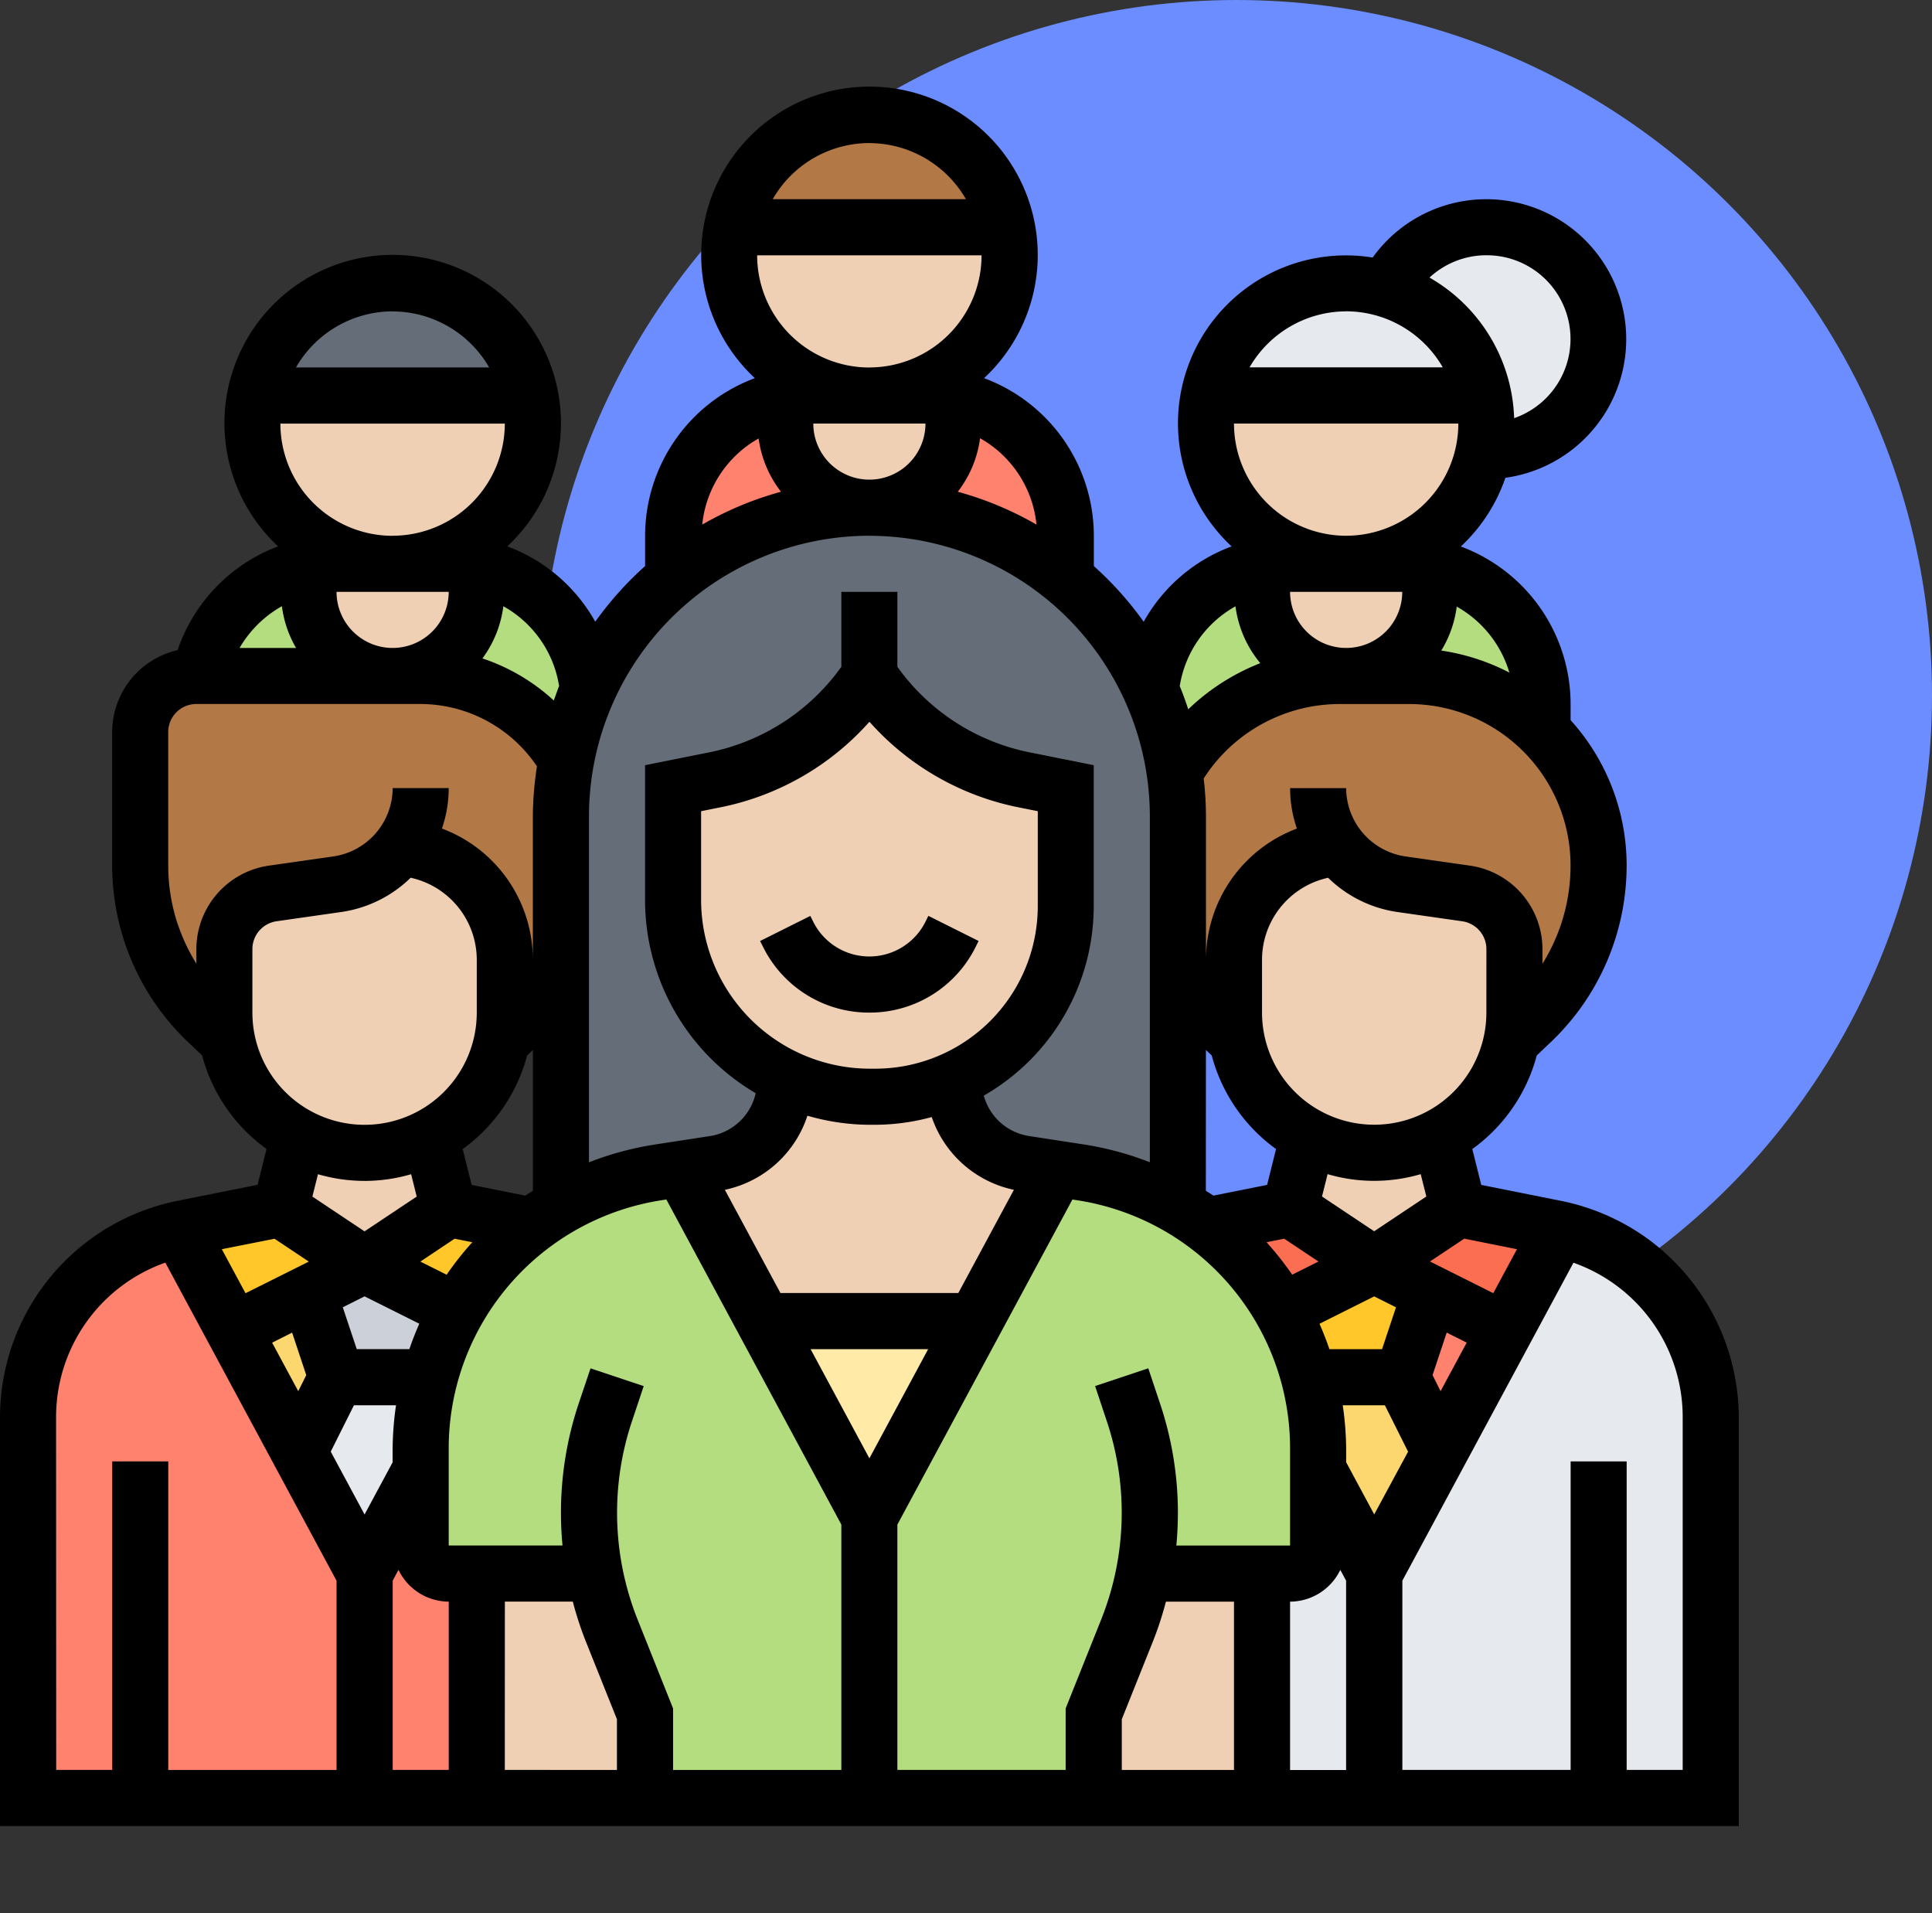 <svg xmlns="http://www.w3.org/2000/svg" xmlns:xlink="http://www.w3.org/1999/xlink" width="100" height="99" viewBox="0 0 100 99">
  <rect x="0" y="0" width="100" height="99" fill="#333333" stroke="none"/>
  <defs>
    <clipPath id="clip-path">
      <rect id="Rectángulo_35161" data-name="Rectángulo 35161" width="90" height="99" transform="translate(237 4832)" fill="#fff"/>
    </clipPath>
  </defs>
  <g id="_19" data-name="19" transform="translate(-237 -5561)">
    <circle id="Elipse_4850" data-name="Elipse 4850" cx="36" cy="36" r="36" transform="translate(265 5561)" fill="#6b8dff"/>
    <g id="Enmascarar_grupo_112" data-name="Enmascarar grupo 112" transform="translate(0 729)" clip-path="url(#clip-path)">
      <g id="humano" transform="translate(235.548 4835.048)">
        <g id="Grupo_89291" data-name="Grupo 89291">
          <g id="Grupo_89247" data-name="Grupo 89247">
            <path id="Trazado_121361" data-name="Trazado 121361" d="M28.887,17.419H14.661a7.26,7.26,0,0,1,14.226,0Z" fill="#656d78"/>
          </g>
          <g id="Grupo_89248" data-name="Grupo 89248">
            <path id="Trazado_121362" data-name="Trazado 121362" d="M53.565,8.71H39.339a7.26,7.26,0,0,1,14.226,0Z" fill="#b27946"/>
          </g>
          <g id="Grupo_89249" data-name="Grupo 89249">
            <path id="Trazado_121363" data-name="Trazado 121363" d="M73.19,11.9a7.269,7.269,0,0,1,5.052,5.516H64.016a7.259,7.259,0,0,1,7.113-5.806A7.444,7.444,0,0,1,73.19,11.9Z" fill="#e6e9ed"/>
          </g>
          <g id="Grupo_89250" data-name="Grupo 89250">
            <path id="Trazado_121364" data-name="Trazado 121364" d="M84.194,14.516a5.8,5.8,0,0,1-5.806,5.806h-.145a7.331,7.331,0,0,0,0-2.9A7.269,7.269,0,0,0,73.19,11.9a5.814,5.814,0,0,1,11,2.613Z" fill="#e6e9ed"/>
          </g>
          <g id="Grupo_89251" data-name="Grupo 89251">
            <path id="Trazado_121365" data-name="Trazado 121365" d="M17.419,27.581a4.349,4.349,0,0,0,4.355,4.355H11.758a7.253,7.253,0,0,1,5.661-5.661Z" fill="#b4dd7f"/>
          </g>
          <g id="Grupo_89252" data-name="Grupo 89252">
            <path id="Trazado_121366" data-name="Trazado 121366" d="M31.892,32.618a15.414,15.414,0,0,0-1.132,3.644,8.746,8.746,0,0,0-7.534-4.326H21.774a4.361,4.361,0,0,0,4.355-4.355V26.274a7.266,7.266,0,0,1,5.763,6.344Z" fill="#b4dd7f"/>
          </g>
          <g id="Grupo_89253" data-name="Grupo 89253">
            <path id="Trazado_121367" data-name="Trazado 121367" d="M81.29,33.387v1.394a9.744,9.744,0,0,0-6.9-2.845H71.129a4.361,4.361,0,0,0,4.355-4.355V26.274A7.259,7.259,0,0,1,81.29,33.387Z" fill="#b4dd7f"/>
          </g>
          <g id="Grupo_89254" data-name="Grupo 89254">
            <path id="Trazado_121368" data-name="Trazado 121368" d="M71.129,31.935h-.363a9.77,9.77,0,0,0-8.506,4.95h-.015a15.709,15.709,0,0,0-1.234-4.268,7.266,7.266,0,0,1,5.763-6.344v1.306a4.349,4.349,0,0,0,4.355,4.355Z" fill="#b4dd7f"/>
          </g>
          <g id="Grupo_89255" data-name="Grupo 89255">
            <path id="Trazado_121369" data-name="Trazado 121369" d="M42.1,18.871a4.349,4.349,0,0,0,4.355,4.355A15.9,15.9,0,0,0,36.29,26.869V24.677A7.259,7.259,0,0,1,42.1,17.565Z" fill="#ff826e"/>
          </g>
          <g id="Grupo_89256" data-name="Grupo 89256">
            <path id="Trazado_121370" data-name="Trazado 121370" d="M56.613,24.677v2.192a15.9,15.9,0,0,0-10.161-3.644,4.361,4.361,0,0,0,4.355-4.355V17.565a7.23,7.23,0,0,1,5.806,7.113Z" fill="#ff826e"/>
          </g>
          <g id="Grupo_89257" data-name="Grupo 89257">
            <path id="Trazado_121371" data-name="Trazado 121371" d="M13.544,65.8l3.4,6.3,3.382,6.285V90H2.9V70.316A9.976,9.976,0,0,1,6.9,62.332a9.82,9.82,0,0,1,3.832-1.756Z" fill="#ff826e"/>
          </g>
          <g id="Grupo_89258" data-name="Grupo 89258">
            <path id="Trazado_121372" data-name="Trazado 121372" d="M26.129,78.387V90H20.323V78.387L23.226,73v3.934a1.456,1.456,0,0,0,1.452,1.452Z" fill="#ff826e"/>
          </g>
          <g id="Grupo_89259" data-name="Grupo 89259">
            <path id="Trazado_121373" data-name="Trazado 121373" d="M18.871,68.226H23.7a15.129,15.129,0,0,0-.479,3.745V73l-2.9,5.385L16.94,72.1Z" fill="#e6e9ed"/>
          </g>
          <g id="Grupo_89260" data-name="Grupo 89260">
            <path id="Trazado_121374" data-name="Trazado 121374" d="M20.323,62.419l4.79,2.4a14.045,14.045,0,0,0-1.394,3.411H18.871l-1.452-4.355Z" fill="#ccd1d9"/>
          </g>
          <g id="Grupo_89261" data-name="Grupo 89261">
            <path id="Trazado_121375" data-name="Trazado 121375" d="M18.871,68.226,16.94,72.1l-3.4-6.3,3.876-1.931Z" fill="#fcd770"/>
          </g>
          <g id="Grupo_89262" data-name="Grupo 89262">
            <path id="Trazado_121376" data-name="Trazado 121376" d="M24.677,59.516,29,60.387a14.216,14.216,0,0,0-3.89,4.427l-4.79-2.4Z" fill="#ffc729"/>
          </g>
          <g id="Grupo_89263" data-name="Grupo 89263">
            <path id="Trazado_121377" data-name="Trazado 121377" d="M20.323,62.419l-2.9,1.452L13.544,65.8l-2.816-5.226a1.07,1.07,0,0,1,.2-.058l5.037-1Z" fill="#ffc729"/>
          </g>
          <g id="Grupo_89264" data-name="Grupo 89264">
            <path id="Trazado_121378" data-name="Trazado 121378" d="M30.484,47.235a10.885,10.885,0,0,1-2.018,2.584l-1.031.987a6.84,6.84,0,0,0,.145-1.452V46.626a5.82,5.82,0,0,0-4.4-5.632l-.958-.232-.015-.015a4.958,4.958,0,0,1-3.3,1.96l-3.353.479a2.917,2.917,0,0,0-2.5,2.874v3.3a6.84,6.84,0,0,0,.145,1.452l-1.031-.987A11.087,11.087,0,0,1,8.71,41.734v-6.9a2.912,2.912,0,0,1,2.9-2.9H23.226a8.746,8.746,0,0,1,7.534,4.326,15.1,15.1,0,0,0-.276,2.932Z" fill="#b27946"/>
          </g>
          <g id="Grupo_89265" data-name="Grupo 89265">
            <path id="Trazado_121379" data-name="Trazado 121379" d="M79.839,46.06a2.917,2.917,0,0,0-2.5-2.874l-3.353-.479a4.958,4.958,0,0,1-3.3-1.96l-.015.015-.958.232a5.82,5.82,0,0,0-4.4,5.632v2.729a6.84,6.84,0,0,0,.145,1.452l-1.031-.987a10.885,10.885,0,0,1-2.018-2.584V39.194a15.158,15.158,0,0,0-.174-2.308h.015a9.77,9.77,0,0,1,8.506-4.95H74.4a9.813,9.813,0,0,1,9.8,9.8,11.087,11.087,0,0,1-3.469,8.085l-1.031.987a6.84,6.84,0,0,0,.145-1.452Z" fill="#b27946"/>
          </g>
          <g id="Grupo_89266" data-name="Grupo 89266">
            <path id="Trazado_121380" data-name="Trazado 121380" d="M84.194,90H72.581V78.387L75.963,72.1l3.4-6.3,2.816-5.226a9.95,9.95,0,0,1,6.765,5.269A10.034,10.034,0,0,1,90,70.316V90Z" fill="#e6e9ed"/>
          </g>
          <g id="Grupo_89267" data-name="Grupo 89267">
            <path id="Trazado_121381" data-name="Trazado 121381" d="M72.581,78.387V90H66.774V78.387h1.452a1.456,1.456,0,0,0,1.452-1.452V73Z" fill="#e6e9ed"/>
          </g>
          <g id="Grupo_89268" data-name="Grupo 89268">
            <path id="Trazado_121382" data-name="Trazado 121382" d="M74.032,68.226,75.963,72.1l-3.382,6.285L69.677,73V71.971a15.129,15.129,0,0,0-.479-3.745Z" fill="#fcd770"/>
          </g>
          <g id="Grupo_89269" data-name="Grupo 89269">
            <path id="Trazado_121383" data-name="Trazado 121383" d="M75.484,63.871l-1.452,4.355H69.184a14.045,14.045,0,0,0-1.394-3.411l4.79-2.4Z" fill="#ffc729"/>
          </g>
          <g id="Grupo_89270" data-name="Grupo 89270">
            <path id="Trazado_121384" data-name="Trazado 121384" d="M79.36,65.8l-3.4,6.3-1.931-3.876,1.452-4.355Z" fill="#ff826e"/>
          </g>
          <g id="Grupo_89271" data-name="Grupo 89271">
            <path id="Trazado_121385" data-name="Trazado 121385" d="M82.176,60.576,79.36,65.8l-3.876-1.931-2.9-1.452,4.355-2.9,5.037,1a1.069,1.069,0,0,1,.2.058Z" fill="#fc6e51"/>
          </g>
          <g id="Grupo_89272" data-name="Grupo 89272">
            <path id="Trazado_121386" data-name="Trazado 121386" d="M72.581,62.419l-4.79,2.4a14.216,14.216,0,0,0-3.89-4.427l4.326-.871Z" fill="#fc6e51"/>
          </g>
          <g id="Grupo_89273" data-name="Grupo 89273">
            <path id="Trazado_121387" data-name="Trazado 121387" d="M34.839,85.645V90h-8.71V78.387H32.24a17.421,17.421,0,0,0,.871,2.932Z" fill="#f0d0b4"/>
          </g>
          <g id="Grupo_89274" data-name="Grupo 89274">
            <path id="Trazado_121388" data-name="Trazado 121388" d="M66.774,78.387V90h-8.71V85.645l1.727-4.326a17.421,17.421,0,0,0,.871-2.932Z" fill="#f0d0b4"/>
          </g>
          <g id="Grupo_89275" data-name="Grupo 89275">
            <path id="Trazado_121389" data-name="Trazado 121389" d="M32.24,78.387H24.677a1.456,1.456,0,0,1-1.452-1.452V71.971a15.13,15.13,0,0,1,.479-3.745h.015a14.045,14.045,0,0,1,1.394-3.411A14.216,14.216,0,0,1,29,60.387a10.151,10.151,0,0,1,1.5-.973,14.591,14.591,0,0,1,5.037-1.785l1.2-.189,4.239,7.882,5.473,10.161V90H34.839V85.645l-1.727-4.326a17.421,17.421,0,0,1-.871-2.932Z" fill="#b4dd7f"/>
          </g>
          <g id="Grupo_89276" data-name="Grupo 89276">
            <path id="Trazado_121390" data-name="Trazado 121390" d="M60.663,78.387a17.421,17.421,0,0,1-.871,2.932l-1.727,4.326V90H46.452V75.484l5.473-10.161,4.239-7.882,1.2.189A14.591,14.591,0,0,1,62.4,59.415a10.151,10.151,0,0,1,1.5.973,14.216,14.216,0,0,1,3.89,4.427,14.045,14.045,0,0,1,1.394,3.411H69.2a15.13,15.13,0,0,1,.479,3.745v4.965a1.456,1.456,0,0,1-1.452,1.452H60.663Z" fill="#b4dd7f"/>
          </g>
          <g id="Grupo_89277" data-name="Grupo 89277">
            <path id="Trazado_121391" data-name="Trazado 121391" d="M51.924,65.323,46.452,75.484,40.979,65.323Z" fill="#ffeaa7"/>
          </g>
          <g id="Grupo_89278" data-name="Grupo 89278">
            <path id="Trazado_121392" data-name="Trazado 121392" d="M46.452,31.935a12.675,12.675,0,0,1-8.042,5.385l-2.119.421v5.806A10.167,10.167,0,0,0,42.1,52.723v.16a4.342,4.342,0,0,1-3.687,4.3l-1.669.261-1.2.189A14.591,14.591,0,0,0,30.5,59.415l-.015-.015V39.194a15.1,15.1,0,0,1,.276-2.932,15.414,15.414,0,0,1,1.132-3.644,15.985,15.985,0,0,1,24.721-5.748A15.11,15.11,0,0,1,57.745,27.9a15.963,15.963,0,0,1,3.266,4.718,15.709,15.709,0,0,1,1.234,4.268,15.157,15.157,0,0,1,.174,2.308V59.4l-.015.015a14.591,14.591,0,0,0-5.037-1.785l-1.2-.189-1.669-.261a4.342,4.342,0,0,1-3.687-4.3v-.044a9.868,9.868,0,0,0,5.806-8.985V37.742l-2.119-.421a12.724,12.724,0,0,1-8.042-5.385Z" fill="#656d78"/>
          </g>
          <g id="Grupo_89279" data-name="Grupo 89279">
            <path id="Trazado_121393" data-name="Trazado 121393" d="M26.129,26.274v1.306a4.355,4.355,0,0,1-8.71,0V26.274a6.84,6.84,0,0,1,1.452-.145h5.806a6.84,6.84,0,0,1,1.452.145Z" fill="#f0d0b4"/>
          </g>
          <g id="Grupo_89280" data-name="Grupo 89280">
            <path id="Trazado_121394" data-name="Trazado 121394" d="M28.887,17.419a6.84,6.84,0,0,1,.145,1.452,7.258,7.258,0,0,1-14.516,0,6.84,6.84,0,0,1,.145-1.452Z" fill="#f0d0b4"/>
          </g>
          <g id="Grupo_89281" data-name="Grupo 89281">
            <path id="Trazado_121395" data-name="Trazado 121395" d="M50.806,17.565v1.306a4.355,4.355,0,0,1-8.71,0V17.565a6.84,6.84,0,0,1,1.452-.145h5.806A6.84,6.84,0,0,1,50.806,17.565Z" fill="#f0d0b4"/>
          </g>
          <g id="Grupo_89282" data-name="Grupo 89282">
            <path id="Trazado_121396" data-name="Trazado 121396" d="M53.565,8.71a6.84,6.84,0,0,1,.145,1.452,7.258,7.258,0,1,1-14.516,0,6.84,6.84,0,0,1,.145-1.452Z" fill="#f0d0b4"/>
          </g>
          <g id="Grupo_89283" data-name="Grupo 89283">
            <path id="Trazado_121397" data-name="Trazado 121397" d="M75.484,26.274v1.306a4.355,4.355,0,0,1-8.71,0V26.274a6.84,6.84,0,0,1,1.452-.145h5.806a6.84,6.84,0,0,1,1.452.145Z" fill="#f0d0b4"/>
          </g>
          <g id="Grupo_89284" data-name="Grupo 89284">
            <path id="Trazado_121398" data-name="Trazado 121398" d="M78.242,20.323a7.259,7.259,0,0,1-14.371-1.452,6.84,6.84,0,0,1,.145-1.452H78.242a7.331,7.331,0,0,1,0,2.9Z" fill="#f0d0b4"/>
          </g>
          <g id="Grupo_89285" data-name="Grupo 89285">
            <path id="Trazado_121399" data-name="Trazado 121399" d="M72.581,56.613a7.121,7.121,0,0,0,3.411-.856l.944,3.76-4.355,2.9-4.355-2.9.944-3.76Z" fill="#f0d0b4"/>
          </g>
          <g id="Grupo_89286" data-name="Grupo 89286">
            <path id="Trazado_121400" data-name="Trazado 121400" d="M70.694,40.747a4.958,4.958,0,0,0,3.3,1.96l3.353.479a2.917,2.917,0,0,1,2.5,2.874v3.3a6.84,6.84,0,0,1-.145,1.452,7.233,7.233,0,0,1-3.7,4.95,7.121,7.121,0,0,1-3.411.856l-3.411-.856a7.051,7.051,0,0,1-1.727-1.263,7.324,7.324,0,0,1-1.974-3.687,6.84,6.84,0,0,1-.145-1.452V46.626a5.82,5.82,0,0,1,4.4-5.632l.958-.232Z" fill="#f0d0b4"/>
          </g>
          <g id="Grupo_89287" data-name="Grupo 89287">
            <path id="Trazado_121401" data-name="Trazado 121401" d="M24.677,59.516l-4.355,2.9-4.355-2.9.944-3.76a7.121,7.121,0,0,0,3.411.856l3.411-.856Z" fill="#f0d0b4"/>
          </g>
          <g id="Grupo_89288" data-name="Grupo 89288">
            <path id="Trazado_121402" data-name="Trazado 121402" d="M23.182,40.994a5.82,5.82,0,0,1,4.4,5.632v2.729a6.84,6.84,0,0,1-.145,1.452,7.324,7.324,0,0,1-1.974,3.687,7.051,7.051,0,0,1-1.727,1.263l-3.411.856a7.121,7.121,0,0,1-3.411-.856,7.233,7.233,0,0,1-3.7-4.95,6.84,6.84,0,0,1-.145-1.452v-3.3a2.917,2.917,0,0,1,2.5-2.874l3.353-.479a4.958,4.958,0,0,0,3.3-1.96l.015.015Z" fill="#f0d0b4"/>
          </g>
          <g id="Grupo_89289" data-name="Grupo 89289">
            <path id="Trazado_121403" data-name="Trazado 121403" d="M56.163,57.44l-4.239,7.882H40.979L36.74,57.44l1.669-.261a4.342,4.342,0,0,0,3.687-4.3v-.16a10.126,10.126,0,0,0,4.4.987h.261a9.7,9.7,0,0,0,4.05-.871v.044a4.342,4.342,0,0,0,3.687,4.3Z" fill="#f0d0b4"/>
          </g>
          <g id="Grupo_89290" data-name="Grupo 89290">
            <path id="Trazado_121404" data-name="Trazado 121404" d="M56.613,37.742v6.111a9.868,9.868,0,0,1-5.806,8.985,9.7,9.7,0,0,1-4.05.871H46.5a10.179,10.179,0,0,1-10.2-10.161V37.742l2.119-.421a12.675,12.675,0,0,0,8.042-5.385,12.724,12.724,0,0,0,8.042,5.385Z" fill="#f0d0b4"/>
          </g>
        </g>
        <g id="Grupo_89292" data-name="Grupo 89292">
          <path id="Trazado_121405" data-name="Trazado 121405" d="M86.878,61.165a11.529,11.529,0,0,0-4.62-2.066l-4.137-.827-.463-1.855a8.725,8.725,0,0,0,3.336-4.844l.737-.7a12.611,12.611,0,0,0,3.915-9.134,11.194,11.194,0,0,0-2.9-7.518v-.832a8.714,8.714,0,0,0-5.682-8.155,8.724,8.724,0,0,0,2.307-3.556A7.242,7.242,0,1,0,72.5,10.28a8.692,8.692,0,0,0-7.3,14.949,8.657,8.657,0,0,0-4.551,3.9,17.579,17.579,0,0,0-2.58-2.883V24.677a8.714,8.714,0,0,0-5.682-8.155,8.71,8.71,0,1,0-11.863,0,8.714,8.714,0,0,0-5.682,8.155v1.569a17.569,17.569,0,0,0-2.58,2.881,8.667,8.667,0,0,0-4.552-3.9,8.709,8.709,0,1,0-11.864,0,8.729,8.729,0,0,0-5.2,5.37,4.357,4.357,0,0,0-3.388,4.239v6.9a12.616,12.616,0,0,0,3.914,9.132l.739.7a8.73,8.73,0,0,0,3.336,4.844l-.463,1.855-4.137.827A11.439,11.439,0,0,0,1.452,70.315V91.452h90V70.315a11.5,11.5,0,0,0-4.574-9.15ZM28.735,51.574l.3-.285v7.287c-.131.084-.266.163-.393.251l-2.777-.555L25.4,56.418a8.73,8.73,0,0,0,3.336-4.844Zm-3.752,9.483.915.183a15.588,15.588,0,0,0-1.328,1.68l-1.359-.679Zm-5.065,5.716-.723-2.167,1.128-.565,2.832,1.415q-.285.645-.514,1.315H19.918Zm-3.346-.856.732,2.2-.415.83-1.351-2.51Zm3.2,3.76H21.95a16.349,16.349,0,0,0-.176,2.292v.659l-1.452,2.7-1.751-3.253Zm2.006,9.075.3-.557a2.9,2.9,0,0,0,2.6,1.643v8.71h-2.9Zm5.806,1.086H31.1a17.985,17.985,0,0,0,.655,2.013l1.629,4.072v2.625H27.581Zm6.873.935a14.921,14.921,0,0,1-.3-10.253l.613-1.836-2.752-.919L31.4,69.6a17.831,17.831,0,0,0-.913,5.634q0,.856.081,1.7H24.677V71.97A13,13,0,0,1,35.756,59.056l.186-.029L45,75.85v12.7H36.29V85.366Zm12-46.466a13.982,13.982,0,0,0,7.75,4.433l.96.192v4.92a8.416,8.416,0,0,1-8.4,8.406H46.5a8.745,8.745,0,0,1-8.759-8.713V38.932l.96-.192a13.982,13.982,0,0,0,7.75-4.433ZM43.245,54.692a11.706,11.706,0,0,0,3.256.469h.255a11.293,11.293,0,0,0,2.922-.4,5.746,5.746,0,0,0,4.253,3.765l-2.876,5.34H41.847l-2.876-5.34a5.739,5.739,0,0,0,4.274-3.838Zm3.207,17.73L43.41,66.774h6.082ZM47.9,75.851l9.06-16.823.186.029A12.994,12.994,0,0,1,68.226,71.97v4.966H62.34q.078-.845.08-1.7A17.792,17.792,0,0,0,61.5,69.6l-.613-1.836-2.752.919.611,1.835a14.912,14.912,0,0,1-.3,10.254l-1.836,4.593v3.182H47.9ZM63.871,51.29l.3.283A8.73,8.73,0,0,0,67.5,56.417l-.463,1.855-2.777.555c-.128-.089-.263-.167-.393-.251Zm9.115,15.484H70.262q-.229-.673-.514-1.315l2.832-1.417,1.128.565Zm-4.651-3.855a15.956,15.956,0,0,0-1.328-1.68l.915-.183,1.774,1.182ZM59.516,85.924l1.629-4.072a17.6,17.6,0,0,0,.655-2.013h3.523v8.71H59.516Zm8.71-6.085a2.9,2.9,0,0,0,2.6-1.643l.3.557v9.8h-2.9Zm4.355-4.515-1.452-2.7V71.97a16.132,16.132,0,0,0-.177-2.292h2.182l1.2,2.4Zm3.435-6.378-.415-.83.732-2.2,1.035.518ZM79.969,61.6l-1.225,2.275-3.276-1.639,1.774-1.182Zm-4.69-2.728-2.7,1.8-2.7-1.8.289-1.157a8.542,8.542,0,0,0,4.819,0Zm3.108-9.521a5.806,5.806,0,1,1-11.613,0V46.63a4.348,4.348,0,0,1,3.3-4.224l.119-.03a6.436,6.436,0,0,0,3.59,1.774l3.358.48a1.457,1.457,0,0,1,1.247,1.436Zm3.857-4.546a9.7,9.7,0,0,1-.954,2.021v-.764a4.374,4.374,0,0,0-3.738-4.31l-3.358-.48a3.586,3.586,0,0,1-3.066-3.533h-2.9a6.412,6.412,0,0,0,.351,2.093,7.247,7.247,0,0,0-4.706,6.795V39.194a17.389,17.389,0,0,0-.118-1.954,8.365,8.365,0,0,1,7.016-3.853h3.623a8.359,8.359,0,0,1,8.35,8.35,9.676,9.676,0,0,1-.5,3.072ZM74.032,27.581a2.9,2.9,0,1,1-5.806,0Zm5.545,4.179a11.157,11.157,0,0,0-3.525-1.14,5.741,5.741,0,0,0,.8-2.275A5.792,5.792,0,0,1,79.577,31.76Zm-8.448-7.082a5.812,5.812,0,0,1-5.806-5.806H76.935A5.812,5.812,0,0,1,71.129,24.677Zm7.258-14.516a4.334,4.334,0,0,1,1.437,8.43,8.707,8.707,0,0,0-4.381-7.275A4.332,4.332,0,0,1,78.387,10.161Zm-7.258,2.9a5.788,5.788,0,0,1,5,2.9h-10A5.783,5.783,0,0,1,71.129,13.065ZM65.4,28.33a5.75,5.75,0,0,0,1.285,2.941,11.333,11.333,0,0,0-3.729,2.388c-.136-.406-.276-.81-.441-1.2A5.765,5.765,0,0,1,65.4,28.33ZM55.1,24.1A17.313,17.313,0,0,0,51.026,22.4a5.738,5.738,0,0,0,1.154-2.768A5.778,5.778,0,0,1,55.1,24.1ZM43.548,18.871h5.806a2.9,2.9,0,1,1-5.806,0Zm2.9-2.9a5.812,5.812,0,0,1-5.806-5.806H52.258A5.812,5.812,0,0,1,46.452,15.968Zm0-11.613a5.788,5.788,0,0,1,5,2.9h-10A5.783,5.783,0,0,1,46.452,4.355Zm-5.73,15.281A5.738,5.738,0,0,0,41.876,22.4,17.313,17.313,0,0,0,37.8,24.1a5.782,5.782,0,0,1,2.922-4.459Zm5.73,5.041A14.533,14.533,0,0,1,60.968,39.194V57.1a16.18,16.18,0,0,0-3.378-.915l-2.87-.441a2.88,2.88,0,0,1-2.347-2.093,11.308,11.308,0,0,0,5.69-9.8v-7.3l-3.294-.659A11.086,11.086,0,0,1,47.9,31.459V27.581H45v3.879a11.094,11.094,0,0,1-6.868,4.433l-3.292.659v6.994a11.6,11.6,0,0,0,5.727,9.98,2.881,2.881,0,0,1-2.382,2.221l-2.87.441a16.18,16.18,0,0,0-3.378.915V39.194A14.533,14.533,0,0,1,46.452,24.677ZM30.39,32.457c-.1.244-.181.5-.274.746a10.213,10.213,0,0,0-3.694-2.177,5.741,5.741,0,0,0,1.083-2.7,5.756,5.756,0,0,1,2.886,4.128ZM18.871,27.581h5.806a2.9,2.9,0,1,1-5.806,0Zm2.9-2.9a5.812,5.812,0,0,1-5.806-5.806H27.581A5.812,5.812,0,0,1,21.774,24.677Zm0-11.613a5.788,5.788,0,0,1,5,2.9h-10A5.783,5.783,0,0,1,21.774,13.065ZM16.043,28.324a5.735,5.735,0,0,0,.733,2.16H13.853A5.826,5.826,0,0,1,16.043,28.324ZM10.659,44.807a9.66,9.66,0,0,1-.5-3.07v-6.9a1.453,1.453,0,0,1,1.452-1.452H23.226a7.282,7.282,0,0,1,6.018,3.228,17.548,17.548,0,0,0-.212,2.578V46.63a7.246,7.246,0,0,0-4.706-6.8,6.412,6.412,0,0,0,.351-2.093h-2.9a3.588,3.588,0,0,1-3.064,3.535l-3.358.48a4.373,4.373,0,0,0-3.739,4.308v.764a9.716,9.716,0,0,1-.954-2.022Zm3.857,1.259a1.459,1.459,0,0,1,1.245-1.437l3.358-.48a6.45,6.45,0,0,0,3.59-1.774l.12.03a4.351,4.351,0,0,1,3.3,4.226v2.725a5.806,5.806,0,1,1-11.613,0Zm5.806,12a8.641,8.641,0,0,0,2.41-.347l.289,1.157-2.7,1.8-2.7-1.8.289-1.157A8.641,8.641,0,0,0,20.323,58.065Zm-4.66,2.993,1.774,1.182L14.16,63.878,12.934,61.6ZM4.355,70.315a8.471,8.471,0,0,1,5.654-8.02l8.862,16.46v9.794h-8.71V72.581h-2.9V88.548h-2.9ZM88.548,88.548h-2.9V72.581h-2.9V88.548h-8.71V78.754L82.894,62.3a8.466,8.466,0,0,1,5.654,8.019Z"/>
          <path id="Trazado_121406" data-name="Trazado 121406" d="M46.452,49.355a6.114,6.114,0,0,0,5.5-3.4l.152-.306-2.6-1.3-.152.308a3.246,3.246,0,0,1-5.806,0l-.152-.306-2.6,1.3.152.3A6.114,6.114,0,0,0,46.452,49.355Z"/>
        </g>
      </g>
    </g>
  </g>
</svg>
